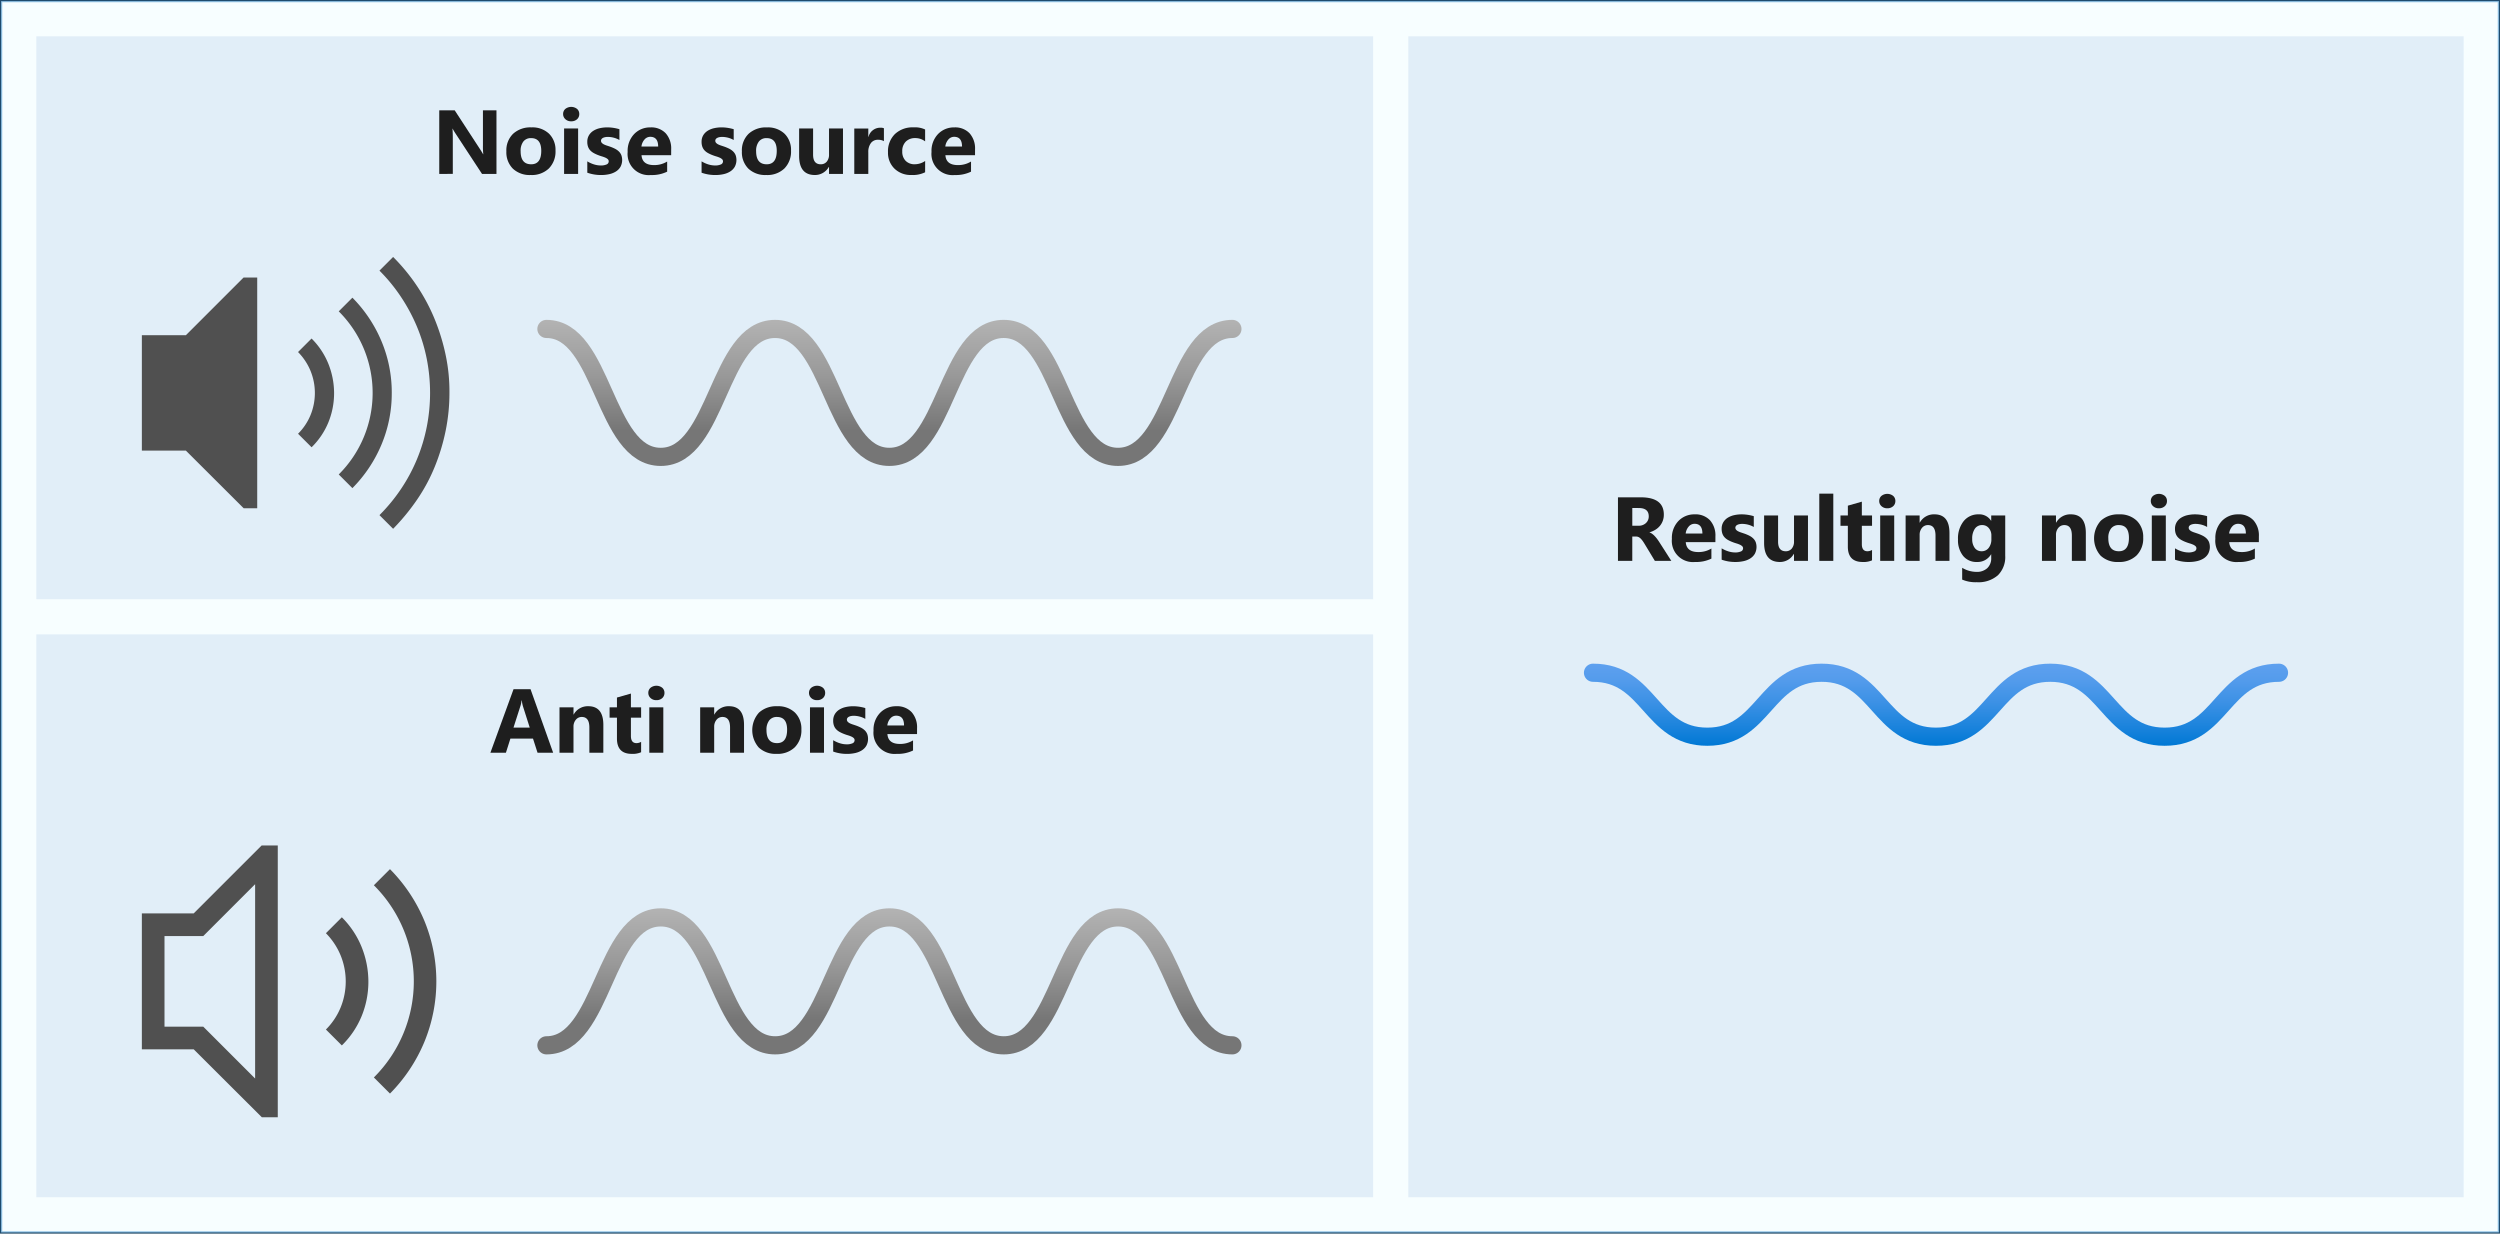 <svg xmlns="http://www.w3.org/2000/svg" xmlns:xlink="http://www.w3.org/1999/xlink" viewBox="0 0 550.5 271.627">
  <rect x="0" y="0" width="550.5" height="271.627" fill="#333333" stroke="none"/>
  <defs>
    <linearGradient id="linear-gradient" x1="426.306" y1="146.137" x2="426.306" y2="164.222" gradientUnits="userSpaceOnUse">
      <stop offset="0" stop-color="#5ea0ef"/>
      <stop offset="0.18" stop-color="#559cec"/>
      <stop offset="0.47" stop-color="#3c91e5"/>
      <stop offset="0.84" stop-color="#1380da"/>
      <stop offset="1" stop-color="#0078d4"/>
    </linearGradient>
    <linearGradient id="New_Gradient_Swatch" data-name="New Gradient Swatch" x1="195.849" y1="70.433" x2="195.849" y2="102.602" gradientUnits="userSpaceOnUse">
      <stop offset="0" stop-color="#b3b3b3"/>
      <stop offset="0.38" stop-color="#999"/>
      <stop offset="0.76" stop-color="#767676"/>
      <stop offset="1" stop-color="#767676"/>
    </linearGradient>
    <linearGradient id="New_Gradient_Swatch-2" x1="2147.077" y1="200.011" x2="2147.077" y2="232.18" gradientTransform="matrix(-1, 0, 0, 1, 2342.926, 0)" xlink:href="#New_Gradient_Swatch"/>
  </defs>
  <g id="Shapes">
    <g>
      <rect x="0.25" y="0.25" width="550" height="271.127" fill="#fff"/>
      <rect x="0.25" y="0.25" width="550" height="271.127" fill="#50e6ff" opacity="0.05"/>
      <rect x="0.25" y="0.25" width="550" height="271.127" fill="none" stroke="#0072c6" stroke-miterlimit="10" stroke-width="0.5" opacity="0.4"/>
    </g>
    <g>
      <rect x="310.109" y="7.996" width="232.394" height="255.634" fill="#fff"/>
      <rect x="310.109" y="7.996" width="232.394" height="255.634" fill="#0072c6" opacity="0.12"/>
    </g>
    <g>
      <rect x="7.996" y="7.996" width="294.366" height="123.944" fill="#fff"/>
      <rect x="7.996" y="7.996" width="294.366" height="123.944" fill="#0072c6" opacity="0.12"/>
    </g>
    <g>
      <rect x="7.996" y="139.687" width="294.366" height="123.944" fill="#fff"/>
      <rect x="7.996" y="139.687" width="294.366" height="123.944" fill="#0072c6" opacity="0.12"/>
    </g>
    <path d="M350.778,148.137c12.587,0,12.587,14.085,25.174,14.085s12.584-14.085,25.168-14.085,12.588,14.085,25.176,14.085,12.584-14.085,25.168-14.085,12.592,14.085,25.185,14.085,12.593-14.085,25.186-14.085" fill="none" stroke-linecap="round" stroke-miterlimit="10" stroke-width="4" stroke="url(#linear-gradient)"/>
    <path d="M120.32,72.433c12.588,0,12.588,28.169,25.175,28.169s12.583-28.169,25.167-28.169S183.25,100.6,195.838,100.6s12.584-28.169,25.168-28.169S233.6,100.6,246.191,100.6s12.593-28.169,25.186-28.169" fill="none" stroke-linecap="round" stroke-miterlimit="10" stroke-width="4" stroke="url(#New_Gradient_Swatch)"/>
    <path d="M271.377,230.18c-12.587,0-12.587-28.169-25.174-28.169s-12.584,28.169-25.168,28.169-12.588-28.169-25.176-28.169-12.584,28.169-25.168,28.169-12.593-28.169-25.185-28.169S132.913,230.18,120.32,230.18" fill="none" stroke-linecap="round" stroke-miterlimit="10" stroke-width="4" stroke="url(#New_Gradient_Swatch-2)"/>
    <path d="M98.966,86.518a41.587,41.587,0,0,1-.827,8.3,44.763,44.763,0,0,1-2.381,7.9,38.552,38.552,0,0,1-3.9,7.275,47.536,47.536,0,0,1-5.292,6.449l-3.009-3.009a38.392,38.392,0,0,0,4.762-5.788,37.386,37.386,0,0,0,3.506-6.548,37.8,37.8,0,0,0,2.149-7.11,38.735,38.735,0,0,0,0-14.949,36.991,36.991,0,0,0-2.149-7.077,39.06,39.06,0,0,0-3.506-6.548,37.574,37.574,0,0,0-4.762-5.82l3.009-3.01a42.214,42.214,0,0,1,5.292,6.449,41.155,41.155,0,0,1,3.869,7.276,45.542,45.542,0,0,1,2.414,7.9A38.8,38.8,0,0,1,98.966,86.518Zm-12.7,0a29.174,29.174,0,0,1-2.249,11.343,30.161,30.161,0,0,1-6.416,9.624l-3.01-3.01a25.337,25.337,0,0,0,0-35.915l3.01-3.01a30.161,30.161,0,0,1,6.416,9.624A29.176,29.176,0,0,1,86.267,86.518Zm-20.637-9,2.977-2.976a16.546,16.546,0,0,1,3.67,5.49,17.42,17.42,0,0,1,1.29,6.482A16.988,16.988,0,0,1,72.311,93a16.336,16.336,0,0,1-3.7,5.489L65.63,95.513a12.525,12.525,0,0,0,2.745-4.1,12.885,12.885,0,0,0,0-9.756A12.9,12.9,0,0,0,65.63,77.522Zm-24.7-3.7,12.7-12.7h3.01v50.8H53.658l-12.732-12.7h-9.69v-25.4Z" fill="#505050"/>
    <path d="M85.873,191.388a35.519,35.519,0,0,1,7.56,11.34,35.038,35.038,0,0,1,0,26.734,35.534,35.534,0,0,1-7.56,11.341l-3.546-3.547a29.858,29.858,0,0,0,0-42.322Zm-10.6,10.6a19.519,19.519,0,0,1,4.326,6.469,20.539,20.539,0,0,1,1.52,7.638,20,20,0,0,1-1.481,7.638,19.262,19.262,0,0,1-4.365,6.47L71.766,226.7A14.76,14.76,0,0,0,75,221.863a15.187,15.187,0,0,0,0-11.5,15.2,15.2,0,0,0-3.234-4.871ZM57.619,186.165h3.546v59.86H57.658l-15-14.965H31.236V201.13H42.654ZM56.177,194.7,44.759,206.119H36.224v19.953h8.535L56.177,237.49Z" fill="#505050"/>
  </g>
  <g id="Text">
    <g>
      <path d="M109.323,38.294h-3.184l-5.771-8.8a12.641,12.641,0,0,1-.7-1.162h-.039q.078.742.078,2.266v7.695H96.725v-14h3.4l5.557,8.525q.381.576.7,1.143h.039a15,15,0,0,1-.078-1.924V24.29h2.979Z" fill="#1e1e1e"/>
      <path d="M116.865,38.538a5.377,5.377,0,0,1-3.931-1.4,5.081,5.081,0,0,1-1.431-3.8,5.082,5.082,0,0,1,1.485-3.882A5.607,5.607,0,0,1,117,28.05a5.315,5.315,0,0,1,3.907,1.4,4.983,4.983,0,0,1,1.416,3.706,5.291,5.291,0,0,1-1.46,3.936A5.435,5.435,0,0,1,116.865,38.538Zm.078-8.125a2.06,2.06,0,0,0-1.7.752,3.319,3.319,0,0,0-.6,2.129q0,2.882,2.324,2.881,2.217,0,2.217-2.959Q119.179,30.414,116.943,30.413Z" fill="#1e1e1e"/>
      <path d="M125.778,26.712a1.8,1.8,0,0,1-1.28-.464,1.5,1.5,0,0,1-.5-1.138,1.439,1.439,0,0,1,.5-1.132,2.088,2.088,0,0,1,2.564,0,1.444,1.444,0,0,1,.493,1.132,1.49,1.49,0,0,1-.493,1.153A1.836,1.836,0,0,1,125.778,26.712ZM127.3,38.294h-3.086v-10H127.3Z" fill="#1e1e1e"/>
      <path d="M129.323,38.03v-2.5a6.556,6.556,0,0,0,1.518.684,5.065,5.065,0,0,0,1.431.224,3.082,3.082,0,0,0,1.294-.224.727.727,0,0,0,.473-.684.632.632,0,0,0-.214-.488,2.033,2.033,0,0,0-.552-.342,6.585,6.585,0,0,0-.738-.264c-.266-.078-.524-.166-.771-.263a7.391,7.391,0,0,1-1.05-.484,3.054,3.054,0,0,1-.762-.6,2.349,2.349,0,0,1-.468-.791,3.144,3.144,0,0,1-.161-1.065,2.741,2.741,0,0,1,.366-1.445,2.991,2.991,0,0,1,.976-.991,4.485,4.485,0,0,1,1.4-.567,7.3,7.3,0,0,1,1.636-.18,9.124,9.124,0,0,1,1.347.1,10.163,10.163,0,0,1,1.348.3v2.383a4.909,4.909,0,0,0-1.255-.513,5.291,5.291,0,0,0-1.313-.171,2.893,2.893,0,0,0-.572.054,1.9,1.9,0,0,0-.473.156.88.88,0,0,0-.323.264.608.608,0,0,0-.117.366.677.677,0,0,0,.176.469,1.536,1.536,0,0,0,.459.337,4.395,4.395,0,0,0,.63.254c.231.075.461.151.688.229a9.132,9.132,0,0,1,1.114.469,3.534,3.534,0,0,1,.854.6,2.342,2.342,0,0,1,.547.8,3.209,3.209,0,0,1-.195,2.612,3.075,3.075,0,0,1-1.026,1.025,4.64,4.64,0,0,1-1.474.576,8.147,8.147,0,0,1-1.734.181A8.92,8.92,0,0,1,129.323,38.03Z" fill="#1e1e1e"/>
      <path d="M147.788,34.173h-6.524q.157,2.178,2.745,2.178a5.355,5.355,0,0,0,2.9-.782V37.8a7.619,7.619,0,0,1-3.6.742,4.655,4.655,0,0,1-5.1-5.088,5.349,5.349,0,0,1,1.445-3.945,4.817,4.817,0,0,1,3.555-1.455,4.368,4.368,0,0,1,3.384,1.3,5,5,0,0,1,1.2,3.525Zm-2.861-1.9q0-2.148-1.739-2.148a1.659,1.659,0,0,0-1.284.615,2.792,2.792,0,0,0-.659,1.533Z" fill="#1e1e1e"/>
      <path d="M154.487,38.03v-2.5a6.581,6.581,0,0,0,1.519.684,5.059,5.059,0,0,0,1.43.224,3.079,3.079,0,0,0,1.294-.224.726.726,0,0,0,.474-.684.63.63,0,0,0-.215-.488,2,2,0,0,0-.552-.342,6.5,6.5,0,0,0-.737-.264q-.4-.117-.771-.263a7.289,7.289,0,0,1-1.05-.484,3.036,3.036,0,0,1-.762-.6,2.368,2.368,0,0,1-.469-.791,3.169,3.169,0,0,1-.161-1.065,2.741,2.741,0,0,1,.366-1.445,3,3,0,0,1,.977-.991,4.479,4.479,0,0,1,1.4-.567,7.318,7.318,0,0,1,1.636-.18,9.127,9.127,0,0,1,1.348.1,10.149,10.149,0,0,1,1.347.3v2.383a4.888,4.888,0,0,0-1.254-.513,5.3,5.3,0,0,0-1.314-.171,2.89,2.89,0,0,0-.571.054,1.911,1.911,0,0,0-.474.156.877.877,0,0,0-.322.264.608.608,0,0,0-.117.366.672.672,0,0,0,.176.469,1.543,1.543,0,0,0,.458.337,4.491,4.491,0,0,0,.63.254c.232.075.461.151.689.229a9.115,9.115,0,0,1,1.113.469,3.56,3.56,0,0,1,.855.6,2.342,2.342,0,0,1,.547.8,3.2,3.2,0,0,1-.2,2.612,3.072,3.072,0,0,1-1.025,1.025,4.636,4.636,0,0,1-1.475.576,8.137,8.137,0,0,1-1.733.181A8.926,8.926,0,0,1,154.487,38.03Z" fill="#1e1e1e"/>
      <path d="M168.725,38.538a5.375,5.375,0,0,1-3.93-1.4,5.081,5.081,0,0,1-1.431-3.8,5.085,5.085,0,0,1,1.484-3.882,5.611,5.611,0,0,1,4.014-1.4,5.311,5.311,0,0,1,3.906,1.4,4.979,4.979,0,0,1,1.416,3.706,5.287,5.287,0,0,1-1.46,3.936A5.432,5.432,0,0,1,168.725,38.538Zm.079-8.125a2.06,2.06,0,0,0-1.7.752,3.319,3.319,0,0,0-.605,2.129q0,2.882,2.324,2.881,2.217,0,2.217-2.959Q171.04,30.414,168.8,30.413Z" fill="#1e1e1e"/>
      <path d="M185.625,38.294h-3.076V36.77H182.5a3.489,3.489,0,0,1-3.057,1.768q-3.476,0-3.476-4.209V28.294h3.076v5.762q0,2.12,1.68,2.119a1.663,1.663,0,0,0,1.328-.581,2.344,2.344,0,0,0,.5-1.577V28.294h3.076Z" fill="#1e1e1e"/>
      <path d="M194.639,31.077a2.671,2.671,0,0,0-1.3-.3,1.872,1.872,0,0,0-1.573.738,3.212,3.212,0,0,0-.566,2.007v4.775h-3.086v-10H191.2v1.855h.039a2.669,2.669,0,0,1,2.637-2.031,1.987,1.987,0,0,1,.761.117Z" fill="#1e1e1e"/>
      <path d="M203.712,37.933a6.11,6.11,0,0,1-3.018.6,5.106,5.106,0,0,1-3.73-1.4,4.825,4.825,0,0,1-1.426-3.6,5.314,5.314,0,0,1,1.528-4.018,5.647,5.647,0,0,1,4.087-1.47,5.24,5.24,0,0,1,2.559.469v2.617a3.518,3.518,0,0,0-2.158-.723,2.847,2.847,0,0,0-2.1.776,2.9,2.9,0,0,0-.776,2.144,2.849,2.849,0,0,0,.742,2.085,2.726,2.726,0,0,0,2.041.757,4.073,4.073,0,0,0,2.256-.723Z" fill="#1e1e1e"/>
      <path d="M214.7,34.173h-6.523q.156,2.178,2.744,2.178a5.355,5.355,0,0,0,2.9-.782V37.8a7.619,7.619,0,0,1-3.6.742,4.655,4.655,0,0,1-5.1-5.088,5.349,5.349,0,0,1,1.445-3.945,4.817,4.817,0,0,1,3.555-1.455,4.368,4.368,0,0,1,3.384,1.3,5,5,0,0,1,1.2,3.525Zm-2.861-1.9q0-2.148-1.739-2.148a1.66,1.66,0,0,0-1.284.615,2.792,2.792,0,0,0-.659,1.533Z" fill="#1e1e1e"/>
    </g>
    <g>
      <path d="M121.806,165.757h-3.438l-1-3.115h-4.98l-.986,3.115h-3.418l5.1-14h3.741Zm-5.156-5.537-1.5-4.707a6.124,6.124,0,0,1-.235-1.26h-.078a5.3,5.3,0,0,1-.244,1.221l-1.523,4.746Z" fill="#1e1e1e"/>
      <path d="M132.854,165.757h-3.076V160.2q0-2.323-1.66-2.325a1.648,1.648,0,0,0-1.319.616,2.343,2.343,0,0,0-.517,1.562v5.7H123.2v-10h3.086v1.582h.039a3.537,3.537,0,0,1,3.213-1.826q3.32,0,3.32,4.121Z" fill="#1e1e1e"/>
      <path d="M141.174,165.64a4.55,4.55,0,0,1-2.061.361q-3.261,0-3.261-3.388v-4.58h-1.621v-2.276h1.621V153.6l3.076-.879v3.037h2.246v2.276h-2.246v4.043c0,1.043.413,1.562,1.24,1.562a2.09,2.09,0,0,0,1.006-.283Z" fill="#1e1e1e"/>
      <path d="M144.538,154.175a1.8,1.8,0,0,1-1.279-.463,1.5,1.5,0,0,1-.5-1.138,1.444,1.444,0,0,1,.5-1.133,2.086,2.086,0,0,1,2.563,0,1.449,1.449,0,0,1,.493,1.133,1.487,1.487,0,0,1-.493,1.152A1.826,1.826,0,0,1,144.538,154.175Zm1.523,11.582h-3.086v-10h3.086Z" fill="#1e1e1e"/>
      <path d="M163.835,165.757h-3.076V160.2q0-2.323-1.661-2.325a1.647,1.647,0,0,0-1.318.616,2.343,2.343,0,0,0-.517,1.562v5.7h-3.086v-10h3.086v1.582h.039a3.537,3.537,0,0,1,3.212-1.826q3.321,0,3.321,4.121Z" fill="#1e1e1e"/>
      <path d="M171.008,166a5.377,5.377,0,0,1-3.931-1.4,5.794,5.794,0,0,1,.054-7.686,5.6,5.6,0,0,1,4.013-1.4,5.31,5.31,0,0,1,3.907,1.4,4.982,4.982,0,0,1,1.416,3.706,5.287,5.287,0,0,1-1.46,3.935A5.431,5.431,0,0,1,171.008,166Zm.078-8.125a2.06,2.06,0,0,0-1.7.752,3.315,3.315,0,0,0-.606,2.129q0,2.883,2.324,2.881,2.217,0,2.217-2.959Q173.322,157.879,171.086,157.876Z" fill="#1e1e1e"/>
      <path d="M179.922,154.175a1.8,1.8,0,0,1-1.28-.463,1.5,1.5,0,0,1-.5-1.138,1.444,1.444,0,0,1,.5-1.133,2.088,2.088,0,0,1,2.564,0,1.449,1.449,0,0,1,.493,1.133,1.487,1.487,0,0,1-.493,1.152A1.826,1.826,0,0,1,179.922,154.175Zm1.523,11.582h-3.086v-10h3.086Z" fill="#1e1e1e"/>
      <path d="M183.467,165.494v-2.5a6.468,6.468,0,0,0,1.518.683,5,5,0,0,0,1.431.225,3.049,3.049,0,0,0,1.294-.225.724.724,0,0,0,.473-.683.634.634,0,0,0-.214-.489,2.032,2.032,0,0,0-.552-.341,6.256,6.256,0,0,0-.737-.264c-.267-.078-.525-.166-.772-.264a7.285,7.285,0,0,1-1.05-.482,3.054,3.054,0,0,1-.761-.6,2.307,2.307,0,0,1-.469-.791,3.138,3.138,0,0,1-.161-1.064,2.75,2.75,0,0,1,.366-1.446,2.988,2.988,0,0,1,.976-.99,4.413,4.413,0,0,1,1.4-.566,7.247,7.247,0,0,1,1.636-.182,9,9,0,0,1,1.347.1,10.16,10.16,0,0,1,1.348.3V158.3a4.9,4.9,0,0,0-1.255-.511,5.2,5.2,0,0,0-1.313-.172,2.82,2.82,0,0,0-.572.054,1.863,1.863,0,0,0-.473.157.876.876,0,0,0-.323.263.608.608,0,0,0-.117.366.672.672,0,0,0,.176.468,1.534,1.534,0,0,0,.459.338,4.64,4.64,0,0,0,.63.254c.231.074.461.151.688.229a9.226,9.226,0,0,1,1.114.468,3.62,3.62,0,0,1,.854.6,2.371,2.371,0,0,1,.547.8,3.212,3.212,0,0,1-.195,2.613,3.088,3.088,0,0,1-1.026,1.026,4.678,4.678,0,0,1-1.474.576,8.278,8.278,0,0,1-1.734.179A8.92,8.92,0,0,1,183.467,165.494Z" fill="#1e1e1e"/>
      <path d="M201.931,161.636h-6.523q.158,2.179,2.744,2.178a5.355,5.355,0,0,0,2.9-.781v2.226a7.608,7.608,0,0,1-3.6.742,4.652,4.652,0,0,1-5.1-5.087,5.352,5.352,0,0,1,1.446-3.946,4.819,4.819,0,0,1,3.554-1.455,4.375,4.375,0,0,1,3.384,1.3,5,5,0,0,1,1.2,3.525Zm-2.861-1.894q0-2.148-1.738-2.149a1.659,1.659,0,0,0-1.284.615,2.792,2.792,0,0,0-.659,1.534Z" fill="#1e1e1e"/>
    </g>
    <g>
      <path d="M368.026,123.505H364.4l-2.178-3.6q-.245-.411-.468-.733a4.21,4.21,0,0,0-.454-.552,1.84,1.84,0,0,0-.479-.352,1.234,1.234,0,0,0-.542-.121h-.85v5.361h-3.154v-14h5q5.1,0,5.1,3.809a3.934,3.934,0,0,1-.225,1.352,3.727,3.727,0,0,1-.635,1.119,4.026,4.026,0,0,1-.991.859,5.137,5.137,0,0,1-1.294.567v.039a1.98,1.98,0,0,1,.606.316,4.265,4.265,0,0,1,.566.514,6.921,6.921,0,0,1,.523.629c.166.224.317.445.454.66Zm-8.594-11.64v3.9H360.8a2.269,2.269,0,0,0,1.631-.586,1.954,1.954,0,0,0,.625-1.474q0-1.837-2.2-1.836Z" fill="#1e1e1e"/>
      <path d="M377.73,119.384h-6.523q.156,2.176,2.744,2.178a5.369,5.369,0,0,0,2.9-.781v2.226a7.628,7.628,0,0,1-3.6.742,4.655,4.655,0,0,1-5.1-5.087,5.349,5.349,0,0,1,1.446-3.946,4.813,4.813,0,0,1,3.554-1.455,4.368,4.368,0,0,1,3.384,1.3,5,5,0,0,1,1.2,3.525Zm-2.861-1.894q0-2.151-1.738-2.149a1.657,1.657,0,0,0-1.284.616,2.78,2.78,0,0,0-.66,1.533Z" fill="#1e1e1e"/>
      <path d="M379.108,123.242v-2.5a6.661,6.661,0,0,0,1.519.683,5.062,5.062,0,0,0,1.43.225,3.077,3.077,0,0,0,1.294-.225.727.727,0,0,0,.474-.683.629.629,0,0,0-.215-.489,1.978,1.978,0,0,0-.552-.341,6.129,6.129,0,0,0-.737-.264c-.266-.078-.524-.166-.771-.264a7.232,7.232,0,0,1-1.05-.484,3.036,3.036,0,0,1-.762-.6,2.378,2.378,0,0,1-.469-.791,3.171,3.171,0,0,1-.161-1.064,2.74,2.74,0,0,1,.366-1.446,3.007,3.007,0,0,1,.977-.992,4.5,4.5,0,0,1,1.4-.566,7.361,7.361,0,0,1,1.635-.18,8.994,8.994,0,0,1,1.348.1,9.892,9.892,0,0,1,1.348.3v2.382a4.909,4.909,0,0,0-1.255-.513,5.3,5.3,0,0,0-1.314-.17,2.892,2.892,0,0,0-.571.053,1.911,1.911,0,0,0-.474.156.873.873,0,0,0-.322.263.614.614,0,0,0-.117.368.673.673,0,0,0,.176.468,1.517,1.517,0,0,0,.459.336,4.2,4.2,0,0,0,.629.254c.232.076.461.153.689.231a8.813,8.813,0,0,1,1.113.468,3.532,3.532,0,0,1,.855.6,2.332,2.332,0,0,1,.547.8,3.2,3.2,0,0,1-.2,2.611,3.085,3.085,0,0,1-1.025,1.026,4.636,4.636,0,0,1-1.475.576,8.13,8.13,0,0,1-1.733.181A8.95,8.95,0,0,1,379.108,123.242Z" fill="#1e1e1e"/>
      <path d="M398.115,123.505h-3.076v-1.523h-.049a3.49,3.49,0,0,1-3.057,1.767q-3.476,0-3.476-4.209v-6.035h3.076v5.762q0,2.118,1.68,2.119a1.657,1.657,0,0,0,1.328-.582,2.339,2.339,0,0,0,.5-1.576v-5.723h3.076Z" fill="#1e1e1e"/>
      <path d="M403.693,123.505h-3.086V108.7h3.086Z" fill="#1e1e1e"/>
      <path d="M412.218,123.388a4.577,4.577,0,0,1-2.061.361q-3.262,0-3.262-3.388v-4.58h-1.621v-2.276H406.9v-2.158l3.077-.879v3.037h2.246v2.276h-2.246v4.043q0,1.561,1.24,1.562a2.113,2.113,0,0,0,1.006-.283Z" fill="#1e1e1e"/>
      <path d="M415.582,111.923a1.794,1.794,0,0,1-1.279-.465,1.489,1.489,0,0,1-.5-1.136,1.441,1.441,0,0,1,.5-1.133,2.086,2.086,0,0,1,2.563,0,1.446,1.446,0,0,1,.493,1.133,1.49,1.49,0,0,1-.493,1.152A1.836,1.836,0,0,1,415.582,111.923Zm1.523,11.582h-3.086v-10h3.086Z" fill="#1e1e1e"/>
      <path d="M429.273,123.505H426.2v-5.556q0-2.326-1.66-2.325a1.646,1.646,0,0,0-1.318.616,2.34,2.34,0,0,0-.518,1.562v5.7h-3.086v-10H422.7v1.582h.039a3.535,3.535,0,0,1,3.213-1.826q3.321,0,3.32,4.121Z" fill="#1e1e1e"/>
      <path d="M441.55,122.363a5.649,5.649,0,0,1-1.612,4.31,6.525,6.525,0,0,1-4.668,1.53,7.417,7.417,0,0,1-3.2-.577v-2.6a6.156,6.156,0,0,0,3.115.9,3.352,3.352,0,0,0,2.422-.826,2.955,2.955,0,0,0,.86-2.24v-.791h-.039a3.448,3.448,0,0,1-3.116,1.679,3.748,3.748,0,0,1-3.037-1.347,5.466,5.466,0,0,1-1.123-3.613,6.089,6.089,0,0,1,1.25-4.034,4.081,4.081,0,0,1,3.291-1.494,3.039,3.039,0,0,1,2.735,1.406h.039v-1.162h3.086ZM438.5,118.7v-.791a2.439,2.439,0,0,0-.562-1.618,1.818,1.818,0,0,0-1.46-.668,1.886,1.886,0,0,0-1.611.8,3.76,3.76,0,0,0-.586,2.256,3.18,3.18,0,0,0,.557,1.977,1.812,1.812,0,0,0,1.523.728,1.888,1.888,0,0,0,1.548-.738A3.018,3.018,0,0,0,438.5,118.7Z" fill="#1e1e1e"/>
      <path d="M459.3,123.505h-3.077v-5.556q0-2.326-1.66-2.325a1.647,1.647,0,0,0-1.318.616,2.34,2.34,0,0,0-.518,1.562v5.7h-3.086v-10h3.086v1.582h.039a3.536,3.536,0,0,1,3.213-1.826q3.321,0,3.321,4.121Z" fill="#1e1e1e"/>
      <path d="M466.476,123.749a5.367,5.367,0,0,1-3.93-1.4,5.794,5.794,0,0,1,.053-7.685,5.611,5.611,0,0,1,4.014-1.4,5.311,5.311,0,0,1,3.906,1.4,4.98,4.98,0,0,1,1.416,3.707,5.286,5.286,0,0,1-1.46,3.935A5.436,5.436,0,0,1,466.476,123.749Zm.079-8.125a2.057,2.057,0,0,0-1.7.752,3.317,3.317,0,0,0-.605,2.129q0,2.88,2.324,2.881,2.217,0,2.217-2.959Q468.791,115.624,466.555,115.624Z" fill="#1e1e1e"/>
      <path d="M475.389,111.923a1.8,1.8,0,0,1-1.279-.465,1.489,1.489,0,0,1-.5-1.136,1.441,1.441,0,0,1,.5-1.133,2.088,2.088,0,0,1,2.564,0,1.446,1.446,0,0,1,.493,1.133,1.49,1.49,0,0,1-.493,1.152A1.836,1.836,0,0,1,475.389,111.923Zm1.524,11.582h-3.086v-10h3.086Z" fill="#1e1e1e"/>
      <path d="M478.934,123.242v-2.5a6.661,6.661,0,0,0,1.519.683,5.063,5.063,0,0,0,1.431.225,3.08,3.08,0,0,0,1.294-.225.727.727,0,0,0,.473-.683.629.629,0,0,0-.215-.489,1.986,1.986,0,0,0-.551-.341,6.21,6.21,0,0,0-.738-.264c-.266-.078-.524-.166-.771-.264a7.232,7.232,0,0,1-1.05-.484,3.036,3.036,0,0,1-.762-.6,2.359,2.359,0,0,1-.468-.791,3.145,3.145,0,0,1-.162-1.064A2.731,2.731,0,0,1,479.3,115a2.994,2.994,0,0,1,.976-.992,4.5,4.5,0,0,1,1.4-.566,7.361,7.361,0,0,1,1.635-.18,8.994,8.994,0,0,1,1.348.1,9.892,9.892,0,0,1,1.348.3v2.382a4.909,4.909,0,0,0-1.255-.513,5.291,5.291,0,0,0-1.314-.17,2.892,2.892,0,0,0-.571.053,1.911,1.911,0,0,0-.474.156.873.873,0,0,0-.322.263.614.614,0,0,0-.117.368.678.678,0,0,0,.176.468,1.517,1.517,0,0,0,.459.336,4.175,4.175,0,0,0,.63.254c.231.076.461.153.688.231a8.813,8.813,0,0,1,1.113.468,3.513,3.513,0,0,1,.855.6,2.332,2.332,0,0,1,.547.8,3.2,3.2,0,0,1-.2,2.611,3.075,3.075,0,0,1-1.025,1.026,4.636,4.636,0,0,1-1.475.576,8.13,8.13,0,0,1-1.733.181A8.95,8.95,0,0,1,478.934,123.242Z" fill="#1e1e1e"/>
      <path d="M497.4,119.384h-6.523q.156,2.176,2.744,2.178a5.369,5.369,0,0,0,2.9-.781v2.226a7.628,7.628,0,0,1-3.6.742,4.655,4.655,0,0,1-5.1-5.087,5.352,5.352,0,0,1,1.445-3.946,4.817,4.817,0,0,1,3.555-1.455,4.368,4.368,0,0,1,3.384,1.3,5,5,0,0,1,1.2,3.525Zm-2.861-1.894q0-2.151-1.738-2.149a1.66,1.66,0,0,0-1.285.616,2.786,2.786,0,0,0-.659,1.533Z" fill="#1e1e1e"/>
    </g>
  </g>
</svg>

